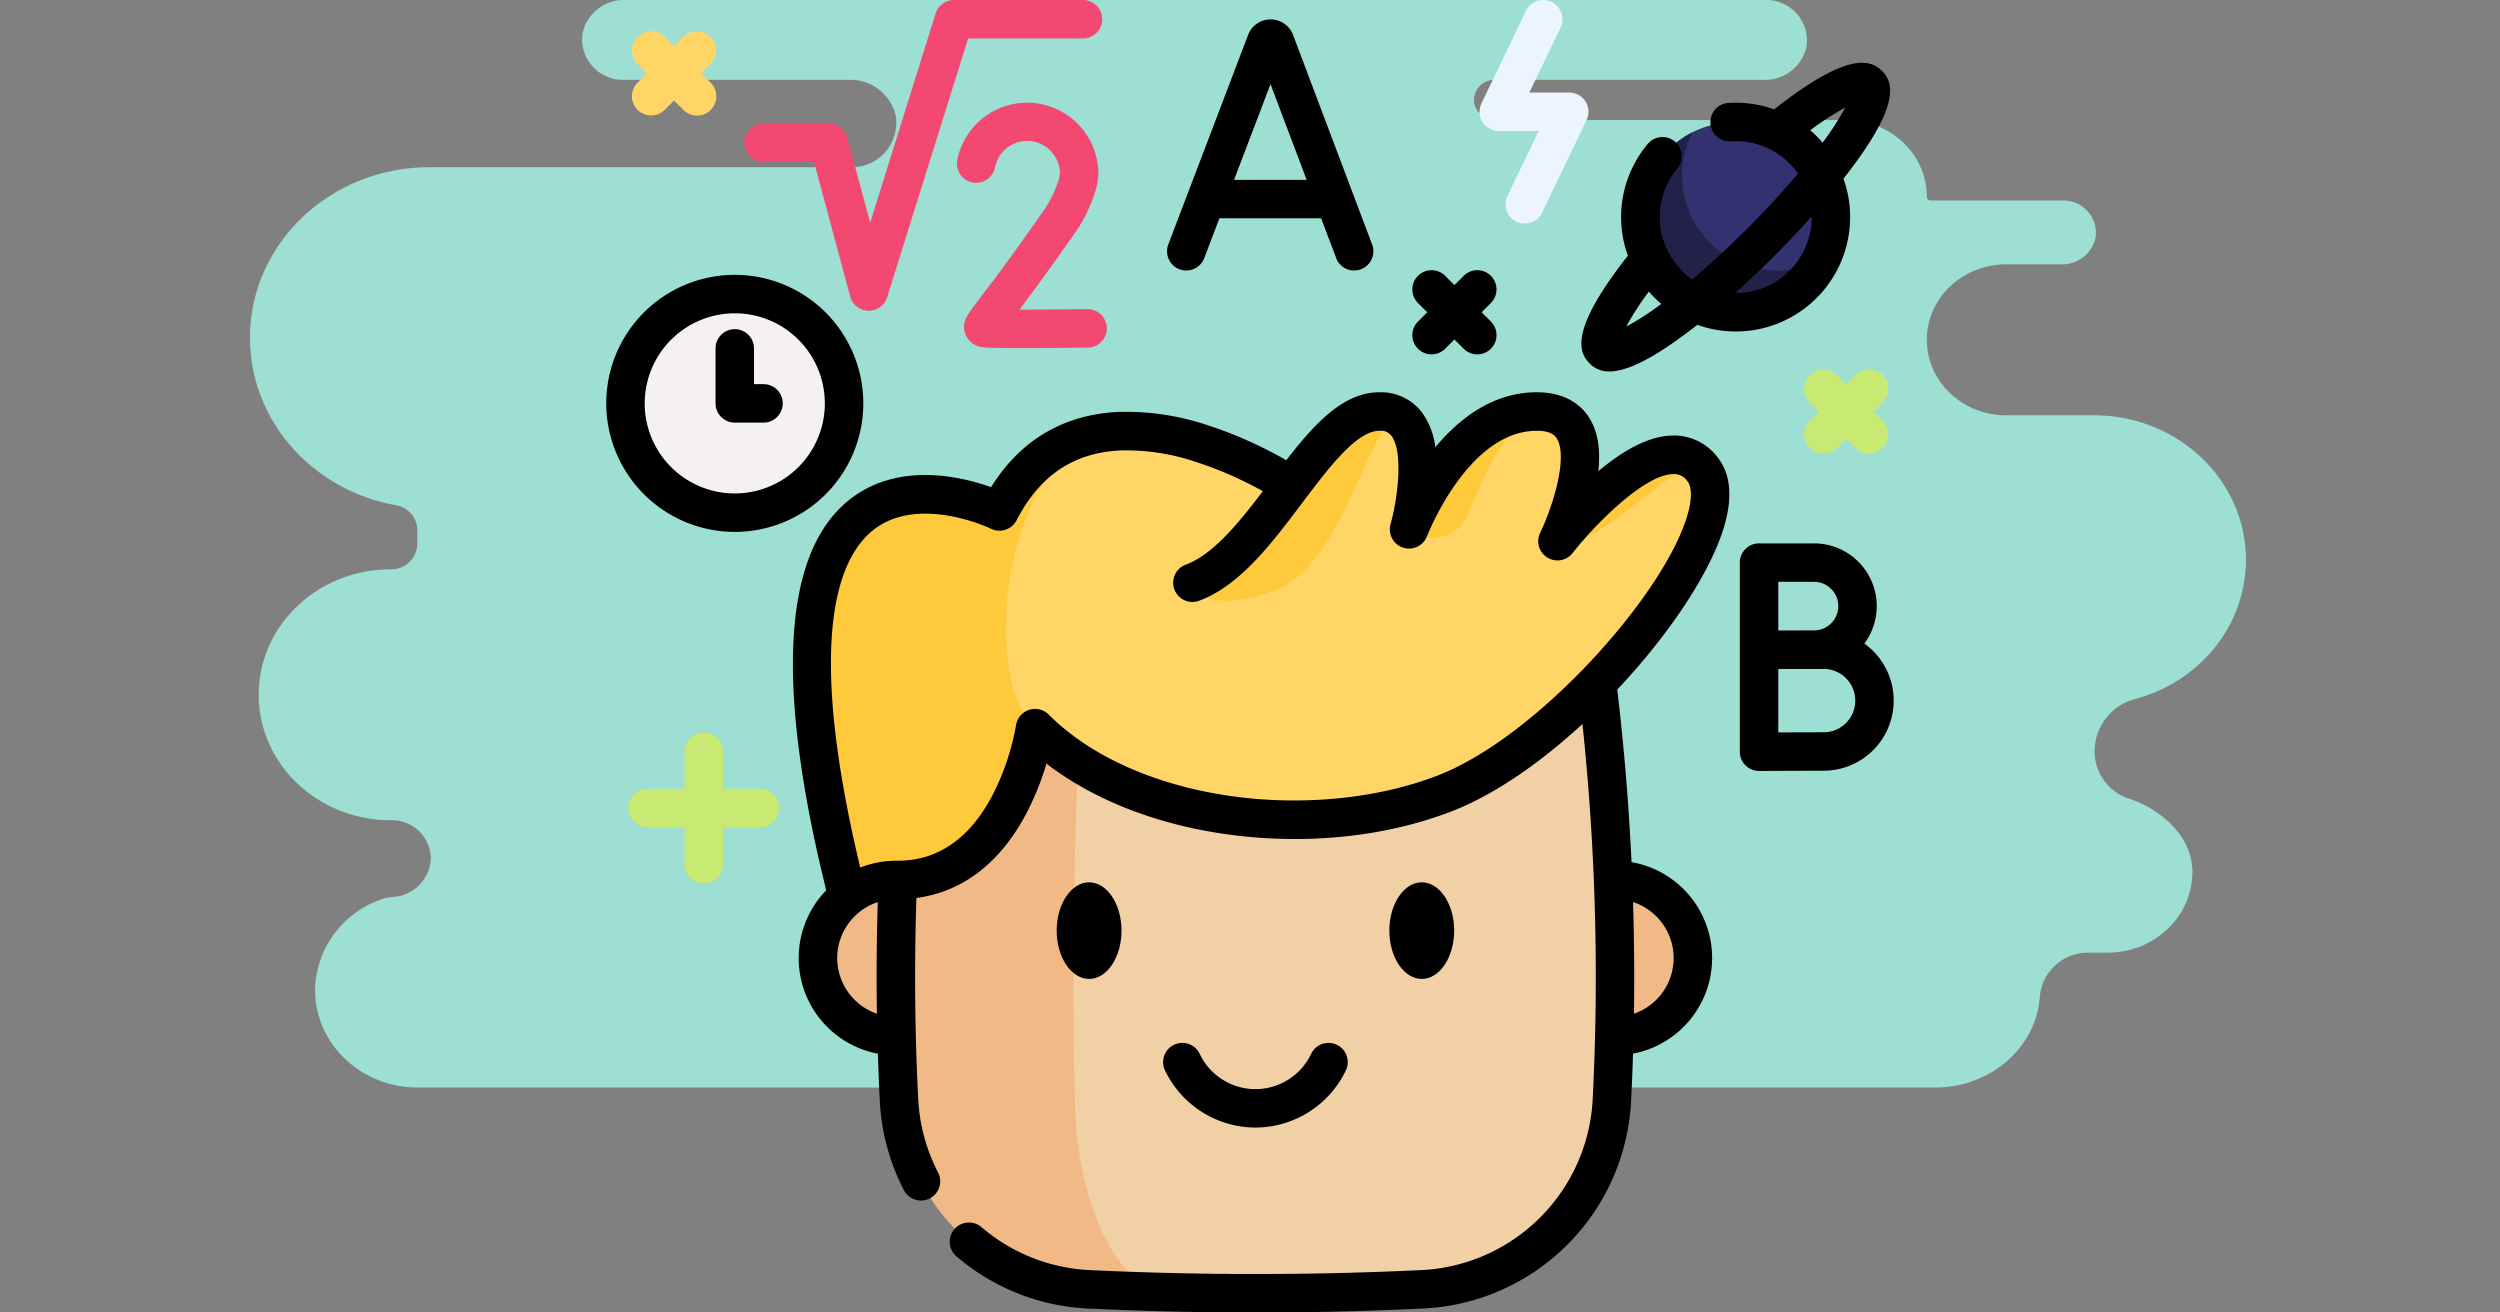 <svg xmlns="http://www.w3.org/2000/svg" width="400" height="210" viewBox="0 0 400 210">
  <rect x="0" y="0" width="400" height="210" fill="#808080" stroke="none"/>
  <g id="t3-i1" transform="translate(-1020 -398)">
    <rect id="Rectangle_5159" data-name="Rectangle 5159" width="400" height="210" transform="translate(1020 398)" fill="none"/>
    <path id="Path_101756" data-name="Path 101756" d="M303.817,98.949H289.794c-7.015,0-12.7-5.406-12.7-12.075h0c0-6.669,5.687-12.076,12.7-12.076h8.827a5.413,5.413,0,0,0,5.484-4.351,5.2,5.2,0,0,0-5.317-5.868H277.723a.62.62,0,0,1-.631-.614c-.009-6.769-5.784-12.254-12.906-12.254H208.143a3.437,3.437,0,0,1-3.441-2.552,3.269,3.269,0,0,1,3.313-3.882h43.008a6.757,6.757,0,0,0,6.82-5.339,6.5,6.5,0,0,0-6.63-7.434H68.827a6.757,6.757,0,0,0-6.82,5.338,6.5,6.5,0,0,0,6.63,7.435h36.029a7.4,7.4,0,0,1,7.465,5.844,7.117,7.117,0,0,1-7.258,8.139H37.5c-15.85,0-28.7,12.215-28.7,27.283h0c0,13.333,10.062,24.426,23.361,26.8a4.08,4.08,0,0,1,3.412,3.971v2.226a4.164,4.164,0,0,1-4.265,4.054h0c-11.661,0-21.115,8.987-21.115,20.073h0c0,11.086,9.454,20.072,21.115,20.072h.076a6.2,6.2,0,0,1,6.346,6.033v.015a6.4,6.4,0,0,1-6,6.214,7.216,7.216,0,0,0-1.555.276A15.761,15.761,0,0,0,19.263,189.75c-.7,9.136,6.893,16.754,16.354,16.754H278.464c8.6,0,16-6.162,16.688-14.311.005-.072.012-.144.016-.216A7.714,7.714,0,0,1,303,184.932H306c7.5,0,13.585-5.783,13.585-12.915h0c0-5.378-4.561-9.827-10.021-11.69a7.963,7.963,0,0,1-5.625-7.413v-.373a8.67,8.67,0,0,1,6.613-8.225c10.16-2.779,17.592-11.681,17.592-22.233h0C328.149,109.305,317.255,98.949,303.817,98.949Z" transform="translate(1051.2 365.496)" fill="#9ddfd3"/>
    <g id="Group_57218" data-name="Group 57218" transform="translate(1112.113 398.001)">
      <g id="Group_57216" data-name="Group 57216" transform="translate(7.963 19.505)">
        <g id="Group_57214" data-name="Group 57214" transform="translate(29.826 46.333)">
          <path id="Path_101777" data-name="Path 101777" d="M214.889,368.247h.08a12.5,12.5,0,0,0,0-25c-.09,0-.18,0-.269,0H100.251c-.09,0-.18,0-.269,0a12.5,12.5,0,0,0,0,25h.08" transform="translate(-86.508 -268.299)" fill="#f1b986"/>
          <path id="Path_101778" data-name="Path 101778" d="M229.924,259.868a563.885,563.885,0,0,0-109.077,0,386.651,386.651,0,0,0-2.493,67.82,32,32,0,0,0,30.472,30.332q26.56,1.254,53.119,0a32,32,0,0,0,30.472-30.332A386.69,386.69,0,0,0,229.924,259.868Z" transform="translate(-104.418 -217.561)" fill="#f1d0a5"/>
          <path id="Path_101779" data-name="Path 101779" d="M120.853,259.863q27.265-2.644,54.54-2.641a145.227,145.227,0,0,0-27.614,2.668q-2.148,34.237-1.264,68.469c.385,15.02,5.874,27.267,13.078,30.061q-5.378-.146-10.762-.4a32,32,0,0,1-30.473-30.332,387.169,387.169,0,0,1,2.495-67.823Z" transform="translate(-104.422 -217.559)" fill="#f1b986"/>
          <path id="Path_101780" data-name="Path 101780" d="M186.358,221.627c-20.9,8.073-50.584,4.513-65.545-10.448,0,0-3.553,24.291-21.959,24.291l-8.026,2.7c-21.437-84.147,24.287-61.663,24.287-61.663,4.317-8.366,10.6-11.829,17.174-12.664.578-.071,1.157-.125,1.739-.161.046,0,.093,0,.139-.007a38.125,38.125,0,0,1,13.476,2.032c1.449.468,2.839.982,4.138,1.514a63.36,63.36,0,0,1,9.84,5.056l.157.107c4.706-6.227,9.194-11.861,14.129-11.861a5.146,5.146,0,0,1,4.363,2.014c3.56,4.667.636,15.889.4,16.77l-.011.039c0-.007.007-.021.014-.039l.025-.064c.632-1.593,7.7-18.72,20.38-18.72a9.907,9.907,0,0,1,2.157.218c9.452,2.089,2.053,18.62,1.239,20.37l-.021.05c-.021.043-.036.075-.043.089.4-.514,16.232-20.609,23.266-11.39a.037.037,0,0,0,.007.011C234.778,179.219,207.246,213.557,186.358,221.627Z" transform="translate(-85.107 -160.52)" fill="#ffd566"/>
          <g id="Group_57213" data-name="Group 57213">
            <path id="Path_101781" data-name="Path 101781" d="M399.229,179.81h0c-3.556-3.553-15.874,13.219-23.273,11.4l.054-.1c-.021.043-.036.075-.043.089C376.367,190.686,392.2,170.591,399.229,179.81Z" transform="translate(-256.659 -170.473)" fill="#ffc93c"/>
            <path id="Path_101782" data-name="Path 101782" d="M340.638,160.738c-5.343-1.213-10.294,8.956-13.093,16.174a5.979,5.979,0,0,1-8.726,2.919l-.764-.474.007-.014.011-.039h0l.025-.064c.632-1.593,7.7-18.72,20.38-18.72A9.93,9.93,0,0,1,340.638,160.738Z" transform="translate(-222.509 -160.52)" fill="#ffc93c"/>
            <path id="Path_101783" data-name="Path 101783" d="M132.286,168.617c-15.289,2.7-21.066,37.748-11.476,47.338,0,0-3.553,24.291-21.959,24.291l-8.026,2.7c-21.437-84.147,24.287-61.663,24.287-61.663,4.317-8.366,10.6-11.829,17.174-12.665Z" transform="translate(-85.105 -165.296)" fill="#ffc93c"/>
            <path id="Path_101784" data-name="Path 101784" d="M267.824,162.534c-5.373-5.373-8.955,22.184-21.052,26.6s-13.229-1.228-13.229-1.228v0c5.955-2.2,10.983-9.166,15.785-15.522l0,0c.146-.2.293-.389.439-.582.182-.247.371-.493.557-.735,4.349-5.681,8.548-10.544,13.133-10.544a5.147,5.147,0,0,1,4.363,2.014Z" transform="translate(-172.66 -160.52)" fill="#ffc93c"/>
          </g>
        </g>
        <circle id="Ellipse_4066" data-name="Ellipse 4066" cx="15.229" cy="15.229" r="15.229" transform="translate(162.415)" fill="#31326f"/>
        <path id="Path_101785" data-name="Path 101785" d="M437.171,72.08a15.229,15.229,0,1,1-20.488-20.488A15.235,15.235,0,0,0,437.171,72.08Z" transform="translate(-245.954 -49.937)" fill="#21214a"/>
        <g id="Group_57215" data-name="Group 57215" transform="translate(0 27.544)">
          <circle id="Ellipse_4067" data-name="Ellipse 4067" cx="17.488" cy="17.488" r="17.488" fill="#f6f1f1"/>
        </g>
      </g>
      <g id="Group_57217" data-name="Group 57217" transform="translate(4.887 -0.001)">
        <path id="Path_101786" data-name="Path 101786" d="M236.888,420.371a16.1,16.1,0,0,0,14.474-9.153,3.076,3.076,0,1,0-5.558-2.638,9.867,9.867,0,0,1-17.831,0,3.076,3.076,0,1,0-5.558,2.638A16.1,16.1,0,0,0,236.888,420.371Z" transform="translate(-133.019 -239.961)"/>
        <path id="Path_101787" data-name="Path 101787" d="M190.973,351.915c0-4.261-2.327-7.729-5.187-7.729s-5.186,3.467-5.186,7.729,2.326,7.729,5.186,7.729S190.973,356.176,190.973,351.915Z" transform="translate(-108.53 -203.016)"/>
        <path id="Path_101788" data-name="Path 101788" d="M320.743,351.915c0-4.261-2.327-7.729-5.187-7.729s-5.186,3.467-5.186,7.729,2.326,7.729,5.186,7.729S320.743,356.176,320.743,351.915Z" transform="translate(-185.074 -203.016)"/>
        <path id="Path_101789" data-name="Path 101789" d="M218.671,159.946c-3.5-.035-7.553,1.9-12.1,5.708.382-3.533-.1-6.391-1.446-8.531-1.175-1.869-3.59-4.1-8.414-4.1-6.974,0-12.376,4.178-16.215,8.795a12,12,0,0,0-2.139-5.562,8.221,8.221,0,0,0-6.818-3.232c-5.722,0-10.3,4.946-14.893,10.871a69.094,69.094,0,0,0-8.065-3.944c-1.439-.589-2.906-1.126-4.362-1.6a40.878,40.878,0,0,0-14.581-2.175l-.063,0-.1,0c-.641.039-1.289.1-1.938.18-7.741.984-13.827,4.966-18.125,11.849-4.808-1.714-15.04-4.175-22.82,2.137-10.506,8.525-11.7,29.507-3.554,62.361A15.562,15.562,0,0,0,91.3,258.846q.119,3.78.308,7.542a34.846,34.846,0,0,0,3.854,14.292,3.076,3.076,0,0,0,5.467-2.824,28.727,28.727,0,0,1-3.176-11.785c-.547-10.632-.639-21.429-.286-32.138,7.387-.972,13.442-5.622,17.631-13.6a44.321,44.321,0,0,0,3.173-7.9c7.339,5.664,17.176,9.594,28.277,11.228,12.734,1.874,25.717.6,36.554-3.588,6.9-2.666,14.244-7.818,20.931-13.969a384.713,384.713,0,0,1,1.641,59.962,28.842,28.842,0,0,1-27.548,27.416c-17.528.829-35.3.829-52.83,0a28.7,28.7,0,0,1-17.474-6.925,3.076,3.076,0,0,0-4,4.672,34.8,34.8,0,0,0,21.187,8.4c8.861.419,17.782.628,26.706.628s17.846-.209,26.7-.628a34.975,34.975,0,0,0,33.4-33.247q.193-3.765.308-7.54a15.574,15.574,0,0,0-.238-30.64q-.652-13.84-2.283-27.61c8.451-8.974,15.1-19.007,17.181-26.369,1.273-4.507.927-8.092-1.029-10.655a8.727,8.727,0,0,0-7.082-3.626ZM84.794,243.55a9.442,9.442,0,0,1,6.49-8.957c-.183,5.944-.228,11.911-.139,17.863a9.437,9.437,0,0,1-6.351-8.906Zm133.832,0a9.437,9.437,0,0,1-6.355,8.907q.134-8.92-.142-17.866A9.441,9.441,0,0,1,218.626,243.55Zm2.237-70.994c-3.567,12.634-23.987,35.6-39.982,41.782-9.72,3.755-21.911,4.936-33.441,3.24-11.964-1.76-22.2-6.375-28.817-12.994a3.078,3.078,0,0,0-5.218,1.726,39.826,39.826,0,0,1-3.827,11.3c-3.647,6.866-8.711,10.353-15.052,10.367l-.308,0a15.482,15.482,0,0,0-5.739,1.1c-8.629-36.05-3.771-49.24,1.972-53.921,7.228-5.891,18.835-.357,18.945-.3a3.077,3.077,0,0,0,4.091-1.35c3.4-6.581,8.246-10.186,14.817-11.022.5-.061,1-.108,1.5-.14.067,0,.133-.006.2-.011a34.858,34.858,0,0,1,12.336,1.889c1.3.421,2.623.9,3.919,1.434a62.64,62.64,0,0,1,6.64,3.193c-3.942,5.184-8.017,10.165-12.339,11.761a3.076,3.076,0,0,0,2.132,5.772c6.509-2.4,11.571-9.116,16.465-15.607,4.3-5.7,8.738-11.588,12.39-11.588a2.114,2.114,0,0,1,1.92.8c1.905,2.5,1.068,9.773-.135,14.136a3.076,3.076,0,0,0,5.841,1.914c.064-.169,6.549-16.852,17.546-16.852,2.437,0,2.995.886,3.2,1.219,1.8,2.853-.47,10.553-2.652,15.108a3.076,3.076,0,0,0,5.2,3.224c3.212-4.125,11.381-12.629,16.157-12.629h.02a2.587,2.587,0,0,1,2.223,1.206c.686.9.686,2.814,0,5.25Z" transform="translate(-47.84 -90.26)"/>
        <path id="Path_101790" data-name="Path 101790" d="M61.827,25.892h8.065l5.8,21.549A3.076,3.076,0,0,0,78.6,49.717h.062A3.077,3.077,0,0,0,81.6,47.56L94.555,6.153h18.378a3.076,3.076,0,0,0,0-6.152H92.294a3.077,3.077,0,0,0-2.936,2.157L78.886,35.631,75.22,22.016a3.076,3.076,0,0,0-2.97-2.276H61.827a3.076,3.076,0,1,0,0,6.152Z" transform="translate(-36.658 0)" fill="#f24872"/>
        <path id="Path_101791" data-name="Path 101791" d="M155.11,57.9c-5.156,7.368-8.234,11.4-9.888,13.563-2.02,2.645-2.776,3.635-2.239,5.379a3.233,3.233,0,0,0,2.1,2.127c.417.139.872.291,7.088.291,2.469,0,5.846-.024,10.49-.082a3.077,3.077,0,0,0-.038-6.153h-.039c-3.772.047-7.789.073-10.881.075,1.834-2.432,4.559-6.12,8.445-11.672a24.11,24.11,0,0,0,3.933-8.127,3.063,3.063,0,0,0,.055-.3l.161-1.258a3.112,3.112,0,0,0,.025-.391,11.4,11.4,0,0,0-22.576-2.205,3.076,3.076,0,1,0,6.037,1.186,5.244,5.244,0,0,1,10.384.846l-.112.876A18.535,18.535,0,0,1,155.11,57.9Z" transform="translate(-85.579 -23.564)" fill="#f24872"/>
        <path id="Path_101792" data-name="Path 101792" d="M427.224,43.031c9.085-11.573,8.1-15.3,6.154-17.243s-5.674-2.934-17.248,6.153a18.267,18.267,0,0,0-7.324-1.028,3.076,3.076,0,1,0,.4,6.14,12.12,12.12,0,0,1,10.742,5.17c-2.418,2.862-5.191,5.871-8.119,8.8s-5.938,5.7-8.8,8.119a12.142,12.142,0,0,1-2.4-17.726,3.076,3.076,0,0,0-4.728-3.937,18.191,18.191,0,0,0-3.176,17.871c-9.067,11.556-8.077,15.282-6.135,17.225a4.236,4.236,0,0,0,3.181,1.3c2.577,0,6.758-1.721,14.065-7.46a18.3,18.3,0,0,0,23.385-23.385Zm.283-11.375a45.1,45.1,0,0,1-3.628,5.612c-.3-.353-.616-.7-.951-1.035s-.68-.645-1.034-.948A45.11,45.11,0,0,1,427.508,31.656ZM392.461,66.7a45.023,45.023,0,0,1,3.628-5.613c.3.352.616.7.95,1.031s.682.648,1.035.951A45.167,45.167,0,0,1,392.461,66.7Zm26.116-8.932a12.116,12.116,0,0,1-8.686,3.552c2.089-1.869,4.209-3.873,6.287-5.951s4.082-4.2,5.951-6.287A12.115,12.115,0,0,1,418.577,57.77Z" transform="translate(-229.265 -14.442)"/>
        <path id="Path_101793" data-name="Path 101793" d="M225.631,47.547a3.077,3.077,0,0,0,3.97-1.78l2.427-6.373h16.28l2.4,6.364a3.076,3.076,0,1,0,5.756-2.172l-12.66-33.546c-.01-.028-.022-.056-.033-.084a3.833,3.833,0,0,0-3.558-2.383h0a3.835,3.835,0,0,0-3.557,2.392l-.027.068L223.851,43.578a3.076,3.076,0,0,0,1.78,3.969Zm14.574-29.624,5.781,15.319H234.371Z" transform="translate(-133.922 -4.467)"/>
        <path id="Path_101794" data-name="Path 101794" d="M15.813,24.757a3.077,3.077,0,0,0,4.351,0l1.481-1.481,1.481,1.481a3.077,3.077,0,1,0,4.351-4.351L26,18.926l1.481-1.481a3.076,3.076,0,0,0-4.351-4.35l-1.481,1.481L20.164,13.1a3.076,3.076,0,1,0-4.351,4.35l1.481,1.481-1.481,1.481A3.076,3.076,0,0,0,15.813,24.757Z" transform="translate(-10.8 -7.192)" fill="#ffd566"/>
        <path id="Path_101795" data-name="Path 101795" d="M484.745,145.013a3.076,3.076,0,0,0-4.35,0l-1.481,1.481-1.481-1.481a3.076,3.076,0,1,0-4.35,4.351l1.481,1.481-1.481,1.481a3.076,3.076,0,1,0,4.35,4.351l1.481-1.481,1.481,1.481a3.076,3.076,0,1,0,4.35-4.351l-1.481-1.481,1.481-1.481A3.077,3.077,0,0,0,484.745,145.013Z" transform="translate(-280.518 -85.004)" fill="#c8ea73"/>
        <path id="Path_101796" data-name="Path 101796" d="M320.245,117.97a3.076,3.076,0,0,0,4.351,0l1.481-1.481,1.481,1.481a3.076,3.076,0,1,0,4.35-4.351l-1.481-1.481,1.481-1.481a3.076,3.076,0,1,0-4.35-4.351l-1.481,1.481-1.481-1.481a3.076,3.076,0,1,0-4.35,4.351l1.481,1.481-1.481,1.481a3.076,3.076,0,0,0,0,4.351Z" transform="translate(-190.368 -62.173)"/>
        <path id="Path_101797" data-name="Path 101797" d="M34.544,294.755h-5.93v-5.931a3.076,3.076,0,0,0-6.153,0v5.931h-5.93a3.076,3.076,0,0,0,0,6.152h5.93v5.93a3.076,3.076,0,0,0,6.153,0v-5.93h5.93a3.076,3.076,0,0,0,0-6.152Z" transform="translate(-9.941 -168.546)" fill="#c8ea73"/>
        <path id="Path_101798" data-name="Path 101798" d="M25.451,148.345A20.564,20.564,0,1,0,4.887,127.781,20.587,20.587,0,0,0,25.451,148.345Zm0-34.976a14.411,14.411,0,1,1-14.412,14.412A14.428,14.428,0,0,1,25.451,113.369Z" transform="translate(-4.887 -63.241)"/>
        <path id="Path_101799" data-name="Path 101799" d="M50.6,143.353h4.6a3.076,3.076,0,0,0,0-6.152H53.676v-5.722a3.076,3.076,0,0,0-6.152,0v8.8A3.077,3.077,0,0,0,50.6,143.353Z" transform="translate(-30.036 -75.737)"/>
        <path id="Path_101800" data-name="Path 101800" d="M348.63,20.961h6.384l-5,10.4a3.076,3.076,0,1,0,5.545,2.666l7.12-14.809a3.077,3.077,0,0,0-2.773-4.41h-6.384l5-10.4a3.076,3.076,0,0,0-5.545-2.666l-7.119,14.809a3.077,3.077,0,0,0,2.773,4.41Z" transform="translate(-205.827 0.001)" fill="#ecf4ff"/>
        <path id="Path_101801" data-name="Path 101801" d="M467,227.995a10.035,10.035,0,0,0-8.052-16.03h-8.791a3.076,3.076,0,0,0-3.076,3.076V245.3a3.076,3.076,0,0,0,3.076,3.077h.014s8.084-.036,10.313-.036A11.217,11.217,0,0,0,467,227.995Zm-8.051-9.877a3.887,3.887,0,0,1,0,7.775c-.649,0-1.874,0-3.207.008h-2.508v-7.783Zm1.535,24.074c-1.324,0-4.71.013-7.25.023V232.063l2.528-.009h4.722a5.069,5.069,0,1,1,0,10.139Z" transform="translate(-265.709 -125.026)"/>
      </g>
    </g>
  </g>
</svg>
